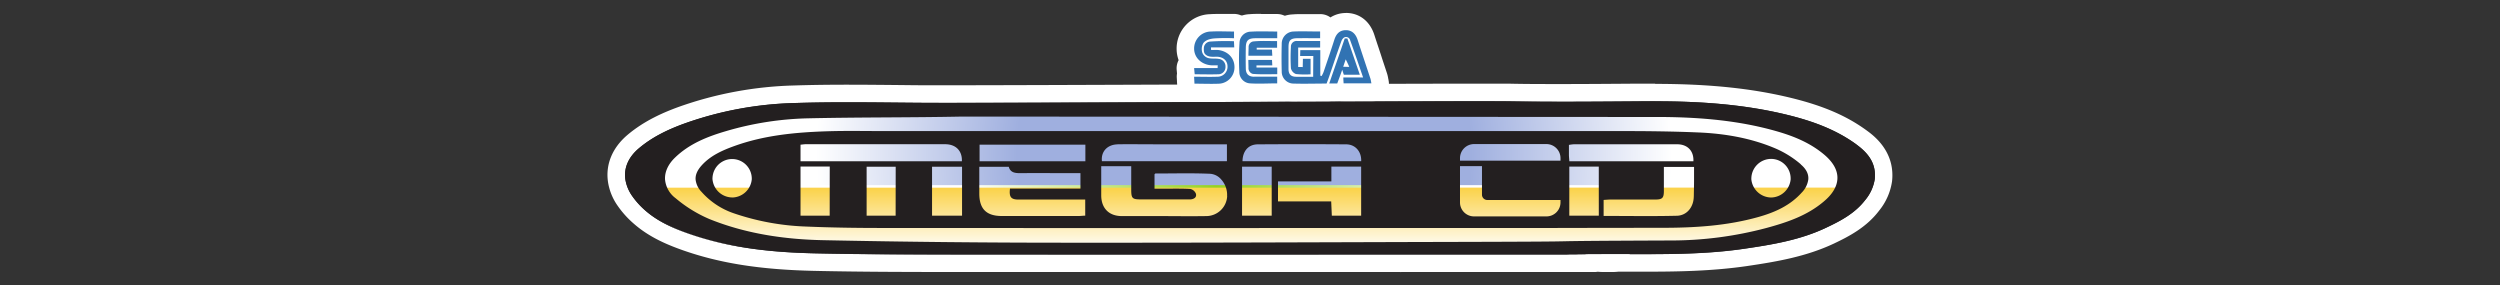 <svg id="svg2" xmlns="http://www.w3.org/2000/svg" xmlns:xlink="http://www.w3.org/1999/xlink" viewBox="0 0 1000 114"><rect x="0" y="0" width="1000" height="114" fill="#333333" stroke="none"/><defs><radialGradient id="radial-gradient" cx="-179.81" cy="439.63" r="0.96" gradientTransform="matrix(178.79, 0, 0, -178.79, 32646.1, 78662.43)" gradientUnits="userSpaceOnUse"><stop offset="0" stop-color="#9fafdf"/><stop offset="0.53" stop-color="#9fafdf"/><stop offset="1" stop-color="#fff"/></radialGradient><linearGradient id="linear-gradient" x1="-195.08" y1="425.25" x2="-194.11" y2="425.25" gradientTransform="matrix(0, -26.01, -26.01, 0, 11555.83, -4973.84)" gradientUnits="userSpaceOnUse"><stop offset="0" stop-color="#fff"/><stop offset="0.97" stop-color="#fbd34d"/><stop offset="1" stop-color="#fbd34d"/></linearGradient><clipPath id="clip-path"><rect x="250" y="12.16" width="500" height="89.68" fill="none"/></clipPath><linearGradient id="linear-gradient-2" x1="-181.34" y1="442.42" x2="-180.35" y2="442.42" gradientTransform="translate(91877.59 -223466.91) scale(505.3)" gradientUnits="userSpaceOnUse"><stop offset="0" stop-color="#fff"/><stop offset="0.28" stop-color="#fff"/><stop offset="0.48" stop-color="#96d321"/><stop offset="0.67" stop-color="#fff"/><stop offset="1" stop-color="#fff"/></linearGradient></defs><title>logo</title><path d="M662.06,40.51c17.9,0,35.67,1.19,53.13,5.5,9.75,2.41,19.15,5.77,27.39,11.78,4.35,3.17,7.63,7,7.41,12.82,0,.37,0,.75-.08,1.11a17.15,17.15,0,0,1-3.8,8.27c-4,5.26-9.65,8.28-15.46,11C720.28,96,709.17,97.82,698,99.47c-13.29,2-26.65,2.2-40,2.2l-13.28,0h-4.2c-23.18.11-11.63.13-2.66.14H560v0H456l-69.32,0c-20.35,0-40.7,0-61-.47-17.09-.38-34.05-2.17-50.32-7.89-6.18-2.17-12.22-4.86-17.24-9.25a31.78,31.78,0,0,1-5.24-5.81,15.66,15.66,0,0,1-2.72-6.67c-.62-4.44,1.16-8.72,5.25-12.24,5.42-4.64,11.78-7.66,18.46-10.08a141.64,141.64,0,0,1,44.05-8.17c7.08-.23,14.16-.31,21.24-.31,10.55,0,21.1.17,31.66.23l7.64,0c37.43,0,169.39-.65,212.31-.65,6.19,0,10.53,0,12.46,0,7.15.12,14.29.16,21.44.16,11.3,0,22.61-.1,33.92-.19l3.51,0m0-7-3.57,0-4.91,0c-9.5.07-19.31.15-29,.15-7.83,0-14.8,0-21.32-.16-1.91,0-6,0-12.58,0-22.21,0-68.2.17-112.67.34-42,.16-81.58.31-99.64.31l-7.59,0c-4,0-7.94-.06-11.91-.1-6.49-.06-13.19-.13-19.8-.13-8.17,0-15,.1-21.46.31a149,149,0,0,0-46.23,8.59c-5.48,2-13.59,5.34-20.61,11.34-5.9,5.08-8.6,11.66-7.63,18.54a22.39,22.39,0,0,0,3.87,9.63,38.18,38.18,0,0,0,6.43,7.15C259.78,95,267.23,98,273,100.05c14.91,5.25,31.09,7.81,52.47,8.29,19,.43,38.22.45,56.83.47h4.36l69.33,0H560a5.83,5.83,0,0,0,.59,0H637.8a7,7,0,0,0,1.38-.14h18.76c12.37,0,26.77-.17,41-2.27,11.94-1.76,23.58-3.77,34.68-9,6.07-2.88,13-6.51,18-13.11a24.08,24.08,0,0,0,5.18-11.64c.07-.55.12-1.13.14-1.77.4-10.91-7.65-16.78-10.29-18.71-7.92-5.78-17.12-9.77-29.82-12.91-15.77-3.9-33.19-5.71-54.82-5.71Z" fill="#fff"/><path d="M643.67,101.8h0m1.31,0h0m0-7h-3.76a7,7,0,0,0,0,14h3.71a6.27,6.27,0,0,0,1.43-.13,7,7,0,0,0,5.48-8.24,7.11,7.11,0,0,0-.71-2,6.86,6.86,0,0,0-2.64-2.71A7,7,0,0,0,645,94.8Z" fill="#fff"/><path d="M538.36,12.16c2.45,0,3.93,1.53,4.69,3.87,1.65,5.15,3.39,10.26,5.08,15.4.19.59.26,1.22.42,2H537.43c0-.73-.06-1.34-.11-2.35h7.91c-1.87-5.43-3.52-10.36-5.3-15.24a1.72,1.72,0,0,0-1.55-.94h-.18c-.83.09-1.46,1-1.71,1.76-1.67,4.62-3.21,9.28-4.8,13.92-.31.93-.67,1.85-1.07,2.93-2.63,0-5.26,0-7.88,0-1.89,0-3.78,0-5.66-.08a4.75,4.75,0,0,1-4.4-4.79q-.13-5.54,0-11.08a4.87,4.87,0,0,1,4.82-4.95c1.37-.07,2.74-.1,4.13-.1,2.08,0,4.2.06,6.41.06v2.7H519.1c-2.85,0-3.66.83-3.7,3.63s0,5.75,0,8.62c0,2.1.91,3.18,3,3.18h6.86c0-2.8.06-8.31.06-8.31l-5.28,0,.07-2.34h8V30.4c.17.05.35.09.52.15a12.46,12.46,0,0,0,.75-1.51c1.47-4.34,3-8.68,4.34-13,.74-2.31,2.18-3.79,4.55-3.84h.08m0-7h-.18a11.58,11.58,0,0,0-6,1.77,6.94,6.94,0,0,0-4.11-1.33c-1.09,0-2.16,0-3.21,0l-3.2,0c-1.73,0-3.17,0-4.52.12a11.84,11.84,0,0,0-11.43,11.78c-.09,3.68-.1,7.52,0,11.39a11.75,11.75,0,0,0,11.16,11.62c1.74.06,3.62.09,5.9.09l4,0,3.9,0a7,7,0,0,0,3.49-.93,7,7,0,0,0,3.32.84h11.12A7,7,0,0,0,555.4,32c0-.18-.07-.36-.1-.52a14.19,14.19,0,0,0-.52-2.21c-.63-1.92-1.26-3.81-1.89-5.71-1-3.17-2.14-6.44-3.17-9.66-1.78-5.47-6-8.73-11.36-8.73Z" fill="#fff"/><path d="M538.93,15.39c1.64,4.78,3.28,9.54,5,14.56h-6.4l-.64-2c-.78,2.1-1.4,3.75-2,5.49h-3.2c2.13-6.14,4.16-12,6.2-18l1.09,0m-1.64,11.34a4.35,4.35,0,0,1,.51,0c.46,0,.9,0,1.36,0l.49,0c-.41-.95-1.41-3-1.41-3s-.64,2-1,3m1.64-18.34h-.24l-1.08,0a7,7,0,0,0-6.39,4.72c-2,5.92-4.07,11.82-6.19,18a7,7,0,0,0,6.61,9.29h3.2a7,7,0,0,0,6-3.45h3.06a7,7,0,0,0,6.62-9.28l-2-5.85-3-8.7a7,7,0,0,0-6.62-4.73Z" fill="#fff"/><path d="M518.87,16.41h9.19V19h-8.8v7.83l.51,0h.74a2.88,2.88,0,0,1,.58,0c0-1.39.06-2,.06-3.34h3.07v6.21c-1.18,0-2.33.07-3.44.07a13.72,13.72,0,0,1-2.42-.18,3.21,3.21,0,0,1-2-2.3,69.85,69.85,0,0,1,0-8.56,2.25,2.25,0,0,1,2.5-2.34m0-7h0a9.23,9.23,0,0,0-9.5,9.06,77.76,77.76,0,0,0,0,9.4A10,10,0,0,0,517,36.48l.11,0a20.38,20.38,0,0,0,3.67.29c.62,0,1.26,0,1.91,0,.5,0,1,0,1.53,0a7,7,0,0,0,7-7V25.21A7,7,0,0,0,535.06,19V16.41a7,7,0,0,0-7-7h-9.19Z" fill="#fff"/><path d="M508.82,24c0,.62.07,1.23.12,2.17h-6.33c0,.29,0,.56,0,.85h8.33v2.68c-1.73,0-3.44,0-5.14,0-1.55,0-3.09,0-4.63-.16a2.34,2.34,0,0,1-1.73-2.45c0-.93-.06-1.93-.06-3.13h9.46m0-7h-9.46a7,7,0,0,0-7,7c0,.71,0,1.36,0,2,0,.41,0,.79,0,1.16a9.25,9.25,0,0,0,8.17,9.43c1.53.12,3.13.18,5.19.18l2.62,0,2.52,0a7,7,0,0,0,7-7V27a7,7,0,0,0-2.5-5.36,7,7,0,0,0-6.6-4.66Z" fill="#fff"/><path d="M505.69,16.38c1.68,0,3.38.05,5.14.05v2.64h-8.16c0,.24,0,.5,0,.75h6.1c.05.94.09,1.59.14,2.46h-9.55c0-1.39.07-2.58.07-3.44a2.21,2.21,0,0,1,2.17-2.3c1.35-.13,2.7-.16,4.08-.16m0-7c-1.83,0-3.33.06-4.73.19a9.17,9.17,0,0,0-8.52,9.27c0,.32,0,.69,0,1.1,0,.65,0,1.45,0,2.34a7,7,0,0,0,7,7h9.55A7,7,0,0,0,514,27.09a7.07,7.07,0,0,0,1.67-2.95,7,7,0,0,0,2.16-5.07V16.43a7,7,0,0,0-7-7l-2.53,0-2.61,0Z" fill="#fff"/><path d="M489.39,16.36c2.27,0,4.23.07,4.23.07s.07,1.41.12,2.46h-9.3c0,.25,0,.79,0,1a6.34,6.34,0,0,0,.76,0c.43,0,.86,0,1.3,0a5.74,5.74,0,0,1,.71,0c4,.45,6.68,3.2,6.65,6.86a6.53,6.53,0,0,1-6,6.63c-1.25.07-2.5.09-3.77.09-2,0-4.1-.06-6.25-.06-.05-.91-.09-1.67-.15-2.78,2,0,3.84,0,5.69,0,1.19,0,2.37,0,3.54-.06a4,4,0,0,0,4.14-4.23c-.07-2.25-1.73-3.71-4.25-3.77h-1.32a8.7,8.7,0,0,1-.89,0,4.32,4.32,0,0,1-1.77-.47c-.91-.61-1.34-1-1.24-3a2.71,2.71,0,0,1,2.6-2.6c1.36-.15,3.39-.2,5.21-.2m0-7a54.21,54.21,0,0,0-6,.25,9.67,9.67,0,0,0-8.79,9.18,11.16,11.16,0,0,0,.86,5.29,7,7,0,0,0-4.76,7l.08,1.42c0,.45.05.88.07,1.35a7,7,0,0,0,7,6.63c1.06,0,2.1,0,3.13,0l3.12,0c1.59,0,2.91,0,4.16-.1a13.53,13.53,0,0,0,12.58-13.6A13.8,13.8,0,0,0,500,22a7,7,0,0,0,.73-3.44c-.05-1.07-.12-2.5-.12-2.5a7,7,0,0,0-6.76-6.64c-.08,0-2.1-.07-4.46-.07Z" fill="#fff"/><path d="M488.05,12.53c1.84,0,3.69,0,5.6,0V15.3c-1.6,0-3.2-.08-4.78-.08a29.77,29.77,0,0,0-3.28.16c-1.5.16-3.26.57-4.25,1.88A4.87,4.87,0,0,0,480.9,21a3.6,3.6,0,0,0,3.1,2.35c1.07.17,2.34,0,3.45.21a3,3,0,0,1,2.74,3.15,2.87,2.87,0,0,1-3,3c-1.22,0-2.43.05-3.65.05-1.84,0-3.71,0-5.66,0-.09-.82-.15-1.48-.23-2.49h9.4c0-.26,0-.83.06-1.08-.88,0-1.5,0-2.29,0-4.07-.17-7.1-2.93-7.17-6.59a6.78,6.78,0,0,1,6.8-6.94c1.18-.06,2.37-.08,3.56-.08m0-7c-1.5,0-2.75,0-3.93.09a13.75,13.75,0,0,0-13.43,14.07,13.4,13.4,0,0,0,.8,4.32,7,7,0,0,0-.78,3.83c.09,1.07.16,1.77.24,2.63a7,7,0,0,0,7,6.28l2.87,0h2.79c1.49,0,2.72,0,3.87-.05A9.89,9.89,0,0,0,497.19,27,10.16,10.16,0,0,0,496,21.88a7,7,0,0,0,4.61-6.58V12.57a7,7,0,0,0-7-7l-2.77,0-2.83,0Z" fill="#fff"/><path d="M504.46,12.55c2.09,0,4.21.06,6.39.06V15.3h-8.64c-3,0-3.9.89-3.93,4,0,2.7,0,5.41,0,8.11,0,2.15,1.1,3.29,3.29,3.29h9.28V33.4c-2.28,0-4.51.06-6.71.06-1.4,0-2.79,0-4.17-.11a4.56,4.56,0,0,1-4.32-4.61,100.8,100.8,0,0,1,.07-11.53,4.58,4.58,0,0,1,4.63-4.55c1.35-.08,2.7-.11,4.07-.11m0-7c-1.72,0-3.15,0-4.49.12a11.61,11.61,0,0,0-11.19,11.11,105,105,0,0,0-.08,12.31,11.59,11.59,0,0,0,10.86,11.24c1.38.09,2.85.13,4.62.13l3.4,0c1.1,0,2.2,0,3.31,0a7,7,0,0,0,7-7V30.68a7,7,0,0,0-7-7h-5.62V22.29h5.58a7,7,0,0,0,7-7V12.61a7,7,0,0,0-7-7c-1.07,0-2.13,0-3.17,0l-3.22,0Z" fill="#fff"/><g id="g10"><g id="g12"><g id="g14"><g id="g20"><g id="g22"><path id="path32" d="M668,44.15c-14.47.13-29,.3-43.44,0h0c-6.79-.12-76.92.07-145,.26h0c-62.36.17-123,.34-131.83.27h0c-13.84-.09-27.68-.44-41.5.07h0a98.33,98.33,0,0,0-34.58,7.4h0a44.32,44.32,0,0,0-14.48,9.12h0A13.09,13.09,0,0,0,253,72.38h0a14.45,14.45,0,0,0,.45,2.17h485.8a13.88,13.88,0,0,0,.42-2.17h0c0-.33.06-.67.07-1h0c.17-5.26-2.41-8.73-5.82-11.6h0c-6.46-5.44-13.84-8.47-21.49-10.66h0c-13.7-3.9-27.64-5-41.69-5H668" fill="url(#radial-gradient)"/></g></g></g></g><g id="g34"><g id="g36"><g id="g42"><g id="g44"><path id="path54" d="M253.49,74.55a16.57,16.57,0,0,0,1.68,3.86h0a27.28,27.28,0,0,0,4.12,5.26h0c3.93,4,8.67,6.4,13.53,8.37h0c12.76,5.18,26.07,6.8,39.48,7.14h0c16,.42,31.93.41,47.9.43h0q68,.06,136,0h0v0h83.65c24.65,0,49.32,0,74-.13h0c2.83,0,5.66,0,8.5,0h0c12.22,0,24.45.09,36.61-2h0c8.8-1.49,17.52-3.18,25.66-7.64h0c4.56-2.49,9-5.23,12.13-10h0a18.36,18.36,0,0,0,2.56-5.31H253.49Z" fill="url(#linear-gradient)"/></g></g></g></g><g id="g56"><g clip-path="url(#clip-path)"><g id="g58"><g id="g64"><path id="path78" d="M739.29,74.55a18.36,18.36,0,0,1-2.56,5.31c-3.16,4.76-7.57,7.5-12.13,10-8.14,4.45-16.86,6.14-25.66,7.63-15,2.55-30.07,1.89-45.11,2-33.87.18-67.74.11-101.61.13h-56v0q-68,0-136,0c-16,0-31.94,0-47.9-.43-13.41-.35-26.72-2-39.48-7.14-4.86-2-9.6-4.4-13.53-8.37a27.67,27.67,0,0,1-4.12-5.26,16.57,16.57,0,0,1-1.68-3.86Z" fill="none" stroke-miterlimit="10" stroke="url(#linear-gradient-2)"/></g><g id="g80"><path id="path82" d="M665,46.8c15.12.13,30.13,1.38,44.77,5.45,7.22,2,14.17,4.73,20,9.68,3.71,3.16,5.42,6.47,5.18,9.79-.21,3-2,6-5.39,8.84-6.69,5.7-14.75,8.39-23,10.63a148.4,148.4,0,0,1-38.42,5c-68.52.27-16.64.4-85.17.57-52.35.13-104.72.38-157.07.32q-48.12,0-96.25-1c-15.7-.29-31.24-2.55-45.91-8.47a53.36,53.36,0,0,1-13.5-8.33,10.45,10.45,0,0,1-4.23-7.58c-.13-2.94,1.23-6,4-8.66,5.77-5.58,13-8.43,20.54-10.63a125.75,125.75,0,0,1,32.71-5.08c20.51-.46,41-.28,61.53-.7M742.58,57.79c-8.24-6-17.64-9.37-27.39-11.78-18.6-4.59-37.55-5.64-56.64-5.48-18.45.14-36.91.33-55.36,0-16.59-.26-208.91.75-232.41.59-17.64-.1-35.28-.49-52.9.08a141.64,141.64,0,0,0-44.05,8.17c-6.68,2.42-13,5.44-18.46,10.08-4.09,3.52-5.87,7.8-5.25,12.24a15.66,15.66,0,0,0,2.72,6.67,31.78,31.78,0,0,0,5.24,5.81c5,4.39,11.06,7.08,17.24,9.25,16.27,5.72,33.23,7.51,50.32,7.89,20.34.46,40.69.45,61,.47q86.65.07,173.31,0v0h71.39c43.15,0-34.08.06,9.08-.14,19.17-.1,38.39.62,57.49-2.19,11.22-1.65,22.33-3.52,32.7-8.44,5.81-2.76,11.43-5.78,15.46-11a17.15,17.15,0,0,0,3.8-8.27c0-.36.07-.74.08-1.11.22-5.81-3.06-9.65-7.41-12.82" fill="#231f20"/></g><g id="g84"><path id="path86" d="M708.45,79a8.06,8.06,0,0,1-7.91-7.24,4.36,4.36,0,0,1,0-.51,7.93,7.93,0,0,1,7.92-7.69,7.83,7.83,0,0,1,7.8,7.8c0,.13,0,.27,0,.4A8,8,0,0,1,708.45,79m-30.94-.38c-.06,4.15-2.7,7.58-6.76,7.68-9.66.24-19.33.07-29.3.07v-6.4c1.07-.06,2-.16,3-.16,5.91,0,11.8,0,17.72,0,2.74,0,3.36-.63,3.38-3.32,0-1.56,0-3.13,0-4.72s0-3.31,0-5h12.07c0,1.64,0,3.32,0,5v0c0,2.28-.06,4.57-.1,6.86m-38,7.63H627.72V66.65h11.79ZM624.2,80v1a5.6,5.6,0,0,1-5.63,5.56H589.63A5.6,5.6,0,0,1,584,81V66.46h8.79V77.85A2.14,2.14,0,0,0,594.91,80Zm0-16.74v1H584v-1a5.65,5.65,0,0,1,5.63-5.63h28.94a5.65,5.65,0,0,1,5.63,5.63m-79.74,23H532.73c-.07-1.82-.16-3.58-.25-5.69H511.2v-8h21.35V66.65h11.91V86.21Zm-35.78,0H496.82V66.67h11.86Zm-17.81-7.83a8.4,8.4,0,0,1-8.18,8c-6.47.11-12.95,0-19.42,0-4.85,0-9.68,0-14.52,0-5.19,0-8.23-3.14-8.26-8.27V66.49h12v9.15c0,3.76.36,4.12,4,4.12h18.19c.5,0,1,0,1.49,0,1.39-.1,2.58-.79,2.2-2.26a3.14,3.14,0,0,0-2.24-1.92c-3.68-.21-7.38-.1-11.07-.1h-3.25V69.7c.13-.1.26-.3.37-.3,7.29,0,14.59-.21,21.86.11a6.39,6.39,0,0,1,4.39,2.21,9.24,9.24,0,0,1,2.41,6.69m-56.75,7.85c-.86,0-1.72.14-2.6.14q-15.39,0-30.77,0c-6.21,0-9-2.87-9-9,0-1.89,0-3.77,0-5.67v-5h11.79c.62,2.28,2.45,2.54,4.57,2.53,6.89-.06,13.78,0,20.68,0h3.42v6.18H404c-.43,3.32.4,4.37,3.31,4.38,7.88,0,15.76,0,23.63,0h3.15v6.5Zm-49.27,0h-12V66.69h12Zm-26.57,0H346.65V66.69h11.63Zm-26.38,0H320.21V66.61H331.9Zm-39-7.28A8,8,0,0,1,285,71.72a2.69,2.69,0,0,1,0-.57,7.86,7.86,0,0,1,15.71.1c0,.15,0,.31,0,.47A8,8,0,0,1,292.91,79m27.3-21.12c.77-.07,1.41-.19,2-.19q27.93,0,55.85,0c4.29,0,6.88,2.66,6.69,6.82H320.21Zm71.62,0h42.32v6.63H391.83Zm55.25-.16c4.76-.08,9.51,0,14.27,0h29.42v6.77h-50c-.44-3.87,2.18-6.69,6.33-6.75m56,0q17.69-.13,35.37,0c3.72,0,6.19,3,6,6.74H497c.07-4.07,2.35-6.71,6.1-6.74m124.51.22a16,16,0,0,1,1.91-.25c13.77,0,27.55,0,41.33,0,4.15,0,6.72,2.66,6.51,6.8H627.74c-.06-.9-.14-1.62-.17-2.34,0-1.37,0-2.75,0-4.22m92.76,7.77a39.49,39.49,0,0,0-10.1-6.32c-9.92-4.23-20.45-6-31.14-6.43-10.23-.43-20.49-.54-30.75-.54-138,0-157.17,0-295.13,0-7.55,0-15.11-.16-22.65.09-12.47.42-24.85,1.59-36.73,5.86-4.92,1.77-9.62,3.85-13.19,7.81-1.71,1.91-2.52,3.75-2.4,5.61a8.29,8.29,0,0,0,2.35,4.92,30.22,30.22,0,0,0,13,8.62,99.7,99.7,0,0,0,28.9,5.28c10.17.43,20.34.57,30.52.57q103.53.06,207.06,0H590.8c64.26,0,9.78,0,74-.07,13,0,26-.76,38.72-4.37,6.52-1.85,12.5-4.54,17.11-9.65a9.29,9.29,0,0,0,2.69-5.32c.19-2.11-.79-4.14-3-6" fill="#231f20"/></g><g id="g88"><path id="path90" d="M537.29,26.73c.31-1,1-3,1-3s1,2,1.41,3c-.79.07-1.54-.07-2.36,0m1.64-11.34-1.09,0c-2,5.92-4.07,11.83-6.2,18h3.2c.65-1.74,1.27-3.39,2-5.49l.64,2h6.4c-1.72-5-3.36-9.78-5-14.56m9.2,16c-1.69-5.14-3.43-10.25-5.08-15.4-.77-2.37-2.28-3.9-4.77-3.87s-3.81,1.53-4.55,3.84c-1.39,4.36-2.87,8.7-4.34,13a12.46,12.46,0,0,1-.75,1.51c-.17-.06-.35-.1-.52-.15V20.06h-8l-.07,2.34,5.28,0s-.06,5.51-.06,8.31c-2.37,0-4.56,0-6.76,0s-3.12-1.05-3.11-3.18c0-2.87,0-5.74,0-8.62s.85-3.6,3.7-3.63,5.88,0,8.95,0V12.6c-3.68,0-7.11-.15-10.54,0a4.87,4.87,0,0,0-4.82,4.95q-.15,5.55,0,11.08a4.75,4.75,0,0,0,4.4,4.79c4.5.15,9,0,13.54,0,.4-1.08.76-2,1.07-2.93,1.59-4.64,3.13-9.3,4.8-13.92.25-.73.88-1.67,1.71-1.76a1.73,1.73,0,0,1,1.73.93c1.78,4.88,3.43,9.81,5.3,15.24h-7.91c0,1,.08,1.62.11,2.35h11.12c-.16-.76-.23-1.39-.42-2M528.06,19V16.41c-3.24,0-6.18,0-9.12,0a2.25,2.25,0,0,0-2.57,2.34,69.85,69.85,0,0,0,0,8.56,3.21,3.21,0,0,0,2,2.3,33.38,33.38,0,0,0,5.86.11V23.51h-3.07c0,1.34-.06,1.95-.06,3.34-.66-.11-1.2,0-1.83-.06V19Zm-25.47,8c0-.29,0-.56,0-.85h6.33c-.05-.94-.08-1.55-.12-2.17h-9.46c0,1.2.06,2.2.06,3.13a2.34,2.34,0,0,0,1.73,2.45c3.21.26,6.45.12,9.77.12V27Zm8.24-10.56c-3.2,0-6.23-.17-9.22.11a2.21,2.21,0,0,0-2.17,2.3c0,.86-.07,2.05-.07,3.44h9.55c-.05-.87-.09-1.52-.14-2.46h-6.1c0-.25,0-.51,0-.75h8.16Zm-9.15,14.25c-2.24,0-3.34-1.12-3.36-3.29-.05-2.7-.06-5.41,0-8.11,0-3.09.89-4,3.93-4,2.85,0,5.69,0,8.64,0V12.61c-3.61,0-7.05-.16-10.46.05a4.58,4.58,0,0,0-4.63,4.55,100.8,100.8,0,0,0-.07,11.53A4.56,4.56,0,0,0,500,33.35c3.57.23,7.16,0,10.88,0V30.68h-9.21M487.17,20c-.93-.11-1.85.07-2.77-.05,0-.25,0-.79,0-1h9.3c-.05-1.05-.12-2.46-.12-2.46a90.86,90.86,0,0,0-9.44.13,2.71,2.71,0,0,0-2.6,2.6c-.1,2,.33,2.42,1.24,3a4.32,4.32,0,0,0,1.77.47c.73.06,1.47,0,2.21,0,2.52.06,4.18,1.52,4.25,3.77a4,4,0,0,1-4.14,4.23c-3,.11-6,0-9.23,0,.06,1.11.1,1.87.15,2.78,3.5,0,6.77.15,10,0a6.53,6.53,0,0,0,6-6.63c0-3.66-2.64-6.41-6.65-6.86m-5.83-2.72A4.87,4.87,0,0,0,480.9,21a3.6,3.6,0,0,0,3.1,2.35c1.07.17,2.34,0,3.45.21a3,3,0,0,1,2.74,3.15,2.87,2.87,0,0,1-3,3c-3,.1-6.06,0-9.31,0-.09-.82-.15-1.48-.23-2.49h9.4c0-.26,0-.83.06-1.08-.88,0-1.5,0-2.29,0-4.07-.17-7.1-2.93-7.17-6.59a6.78,6.78,0,0,1,6.8-6.94c3-.16,6,0,9.16,0V15.3a72.1,72.1,0,0,0-8.06.08c-1.5.16-3.26.57-4.25,1.88" fill="#3173b3"/></g></g></g></g></g></svg>